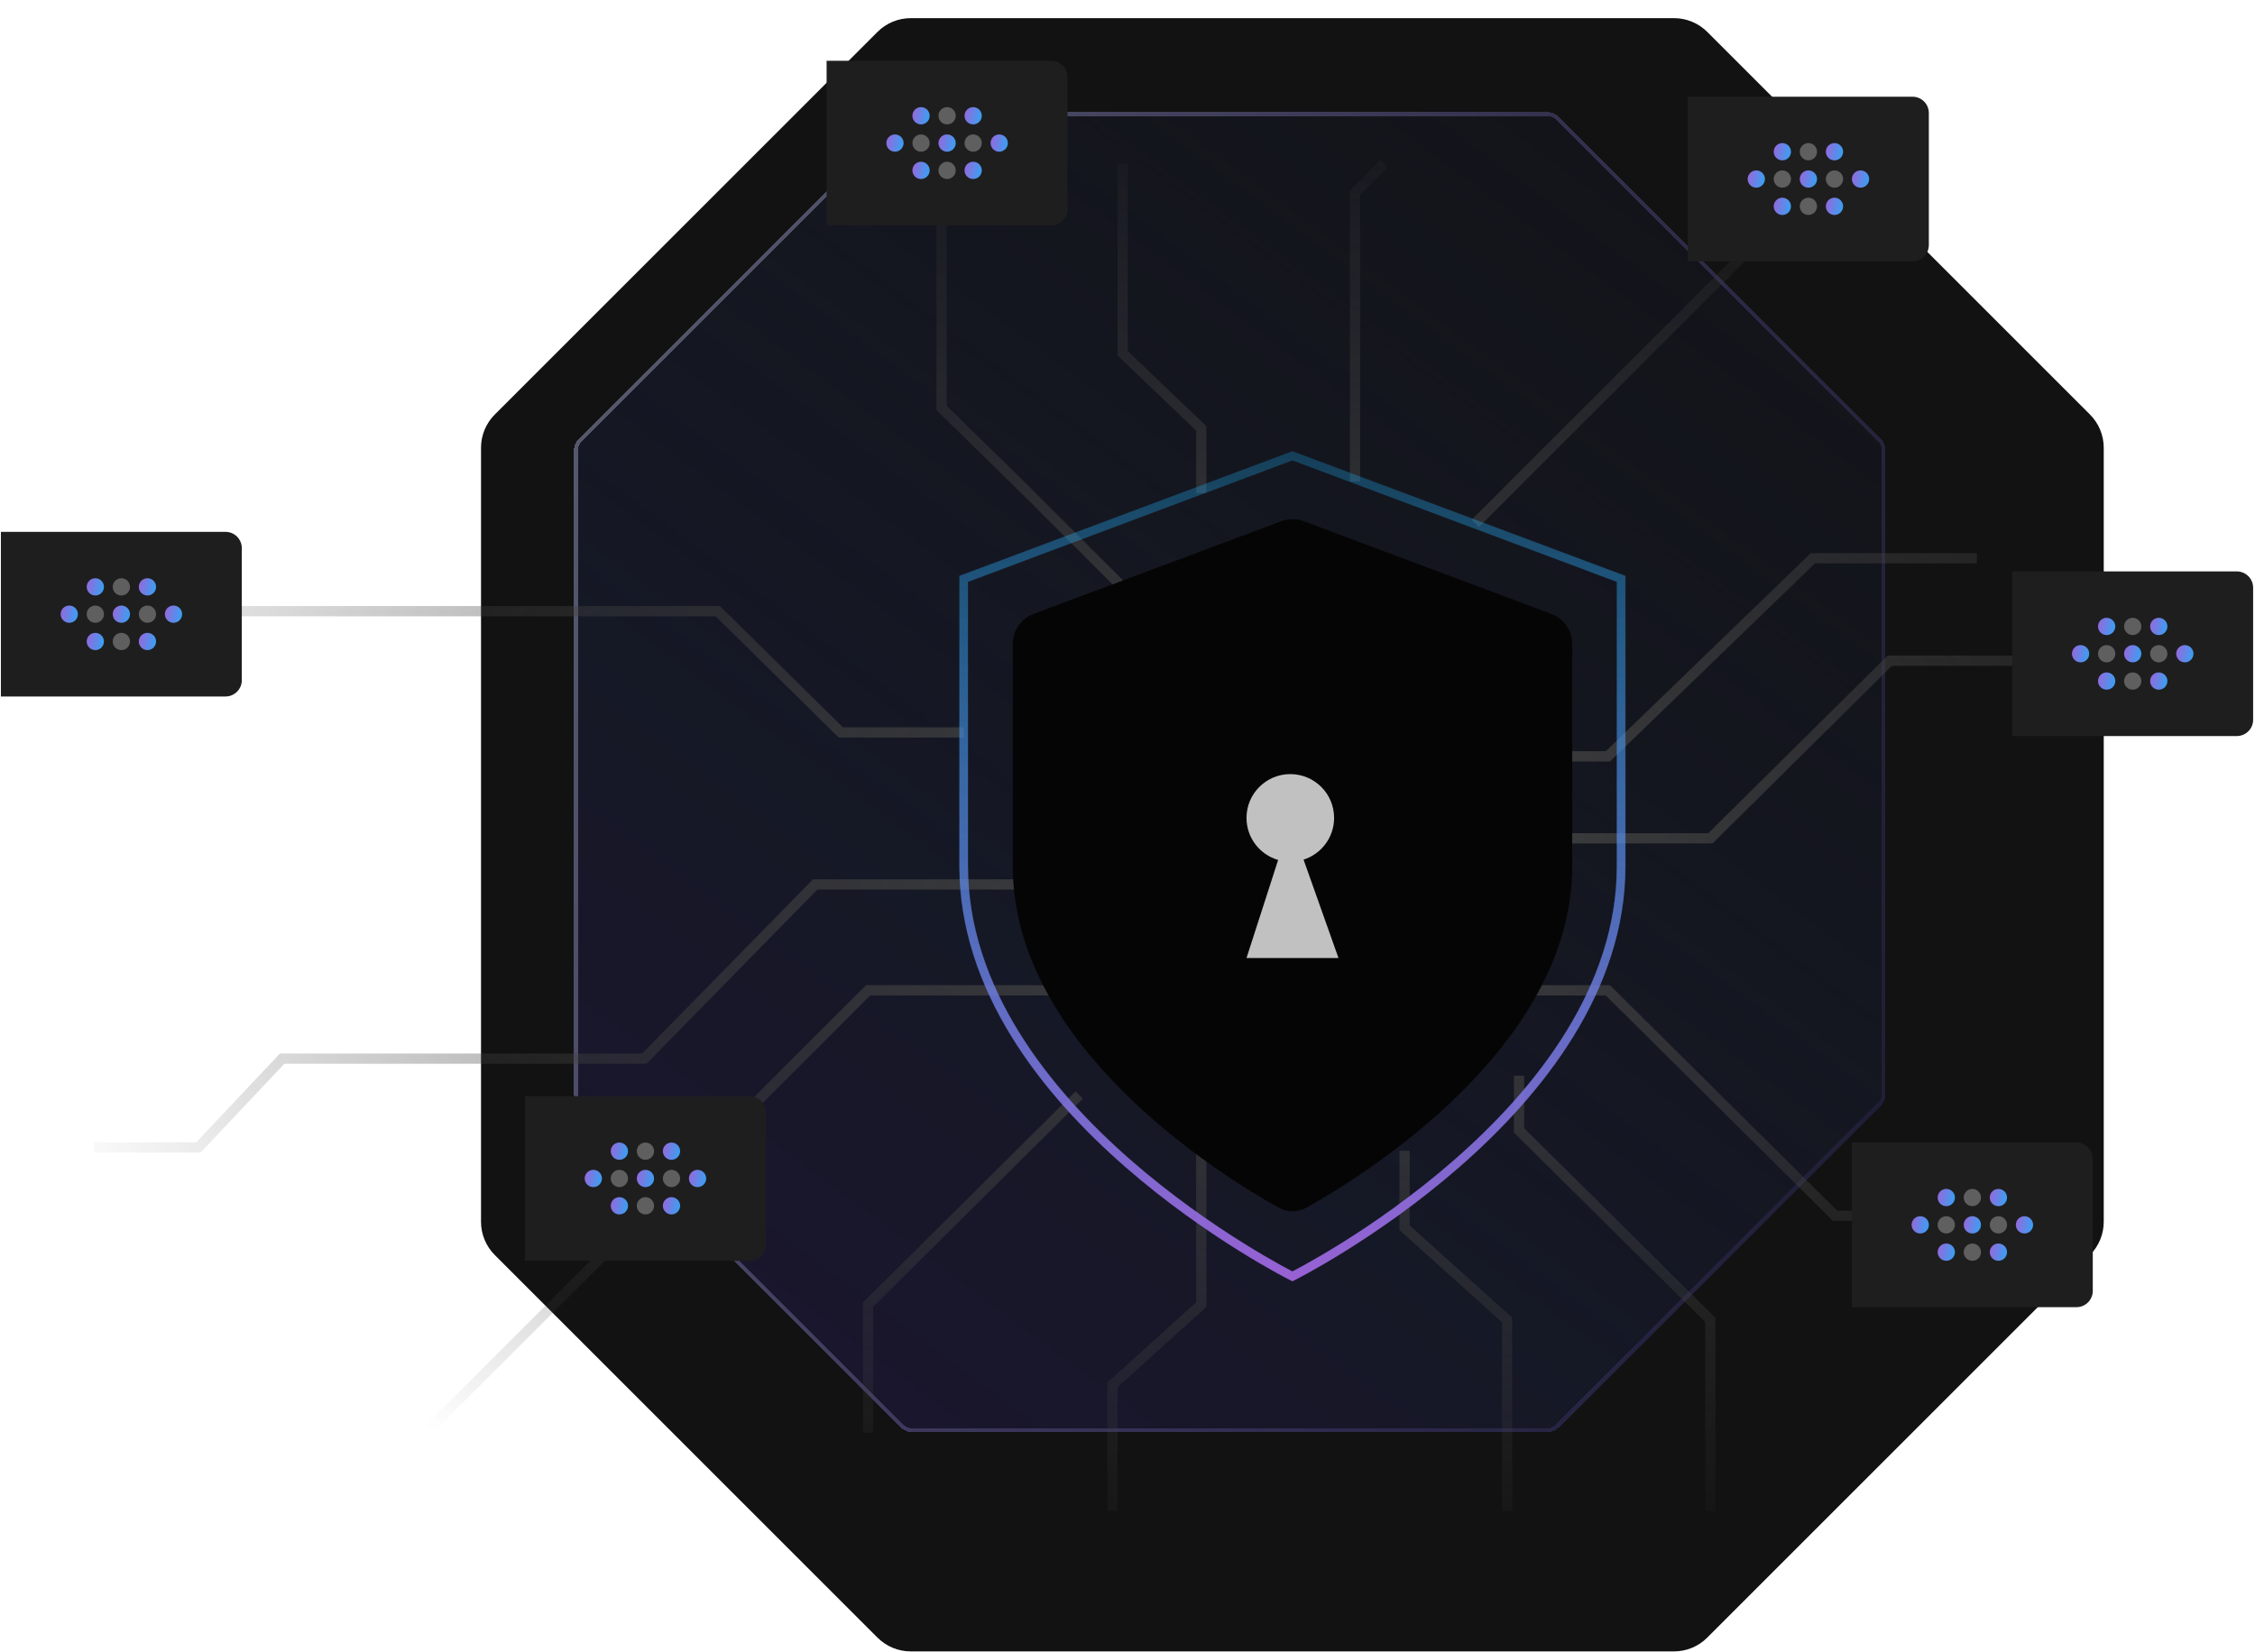 <svg width="288" height="211" viewBox="0 0 288 211" fill="none" xmlns="http://www.w3.org/2000/svg">
<path d="M213.799 2.318H116.316C114.724 2.318 113.198 2.95 112.073 4.075L63.191 52.957C62.066 54.082 61.434 55.608 61.434 57.2V156.087C61.434 157.678 62.066 159.204 63.191 160.329L112.073 209.211C113.198 210.337 114.724 210.969 116.316 210.969H213.799C215.391 210.969 216.917 210.337 218.042 209.211L266.924 160.329C268.049 159.204 268.681 157.678 268.681 156.087V57.2C268.681 55.608 268.049 54.082 266.924 52.957L218.042 4.075C216.917 2.95 215.391 2.318 213.799 2.318Z" fill="#121213"/>
<g filter="url(#filter0_d_4282_1187)">
<path d="M205.638 22.318H124.484C123.954 22.318 123.445 22.529 123.07 22.904L81.891 64.083C81.515 64.459 81.305 64.967 81.305 65.498V147.786C81.305 148.317 81.515 148.825 81.891 149.2L123.07 190.38C123.445 190.755 123.954 190.966 124.484 190.966H205.638C206.169 190.966 206.677 190.755 207.052 190.38L248.232 149.2C248.607 148.825 248.817 148.317 248.817 147.786V65.498C248.817 64.967 248.607 64.459 248.232 64.083L207.052 22.904C206.677 22.529 206.169 22.318 205.638 22.318Z" fill="url(#paint0_linear_4282_1187)" shape-rendering="crispEdges"/>
<path d="M124.484 22.568H205.638C206.102 22.568 206.548 22.753 206.876 23.081L248.055 64.26C248.383 64.588 248.567 65.034 248.567 65.498V147.786C248.567 148.25 248.383 148.695 248.055 149.023L206.876 190.203C206.548 190.531 206.102 190.716 205.638 190.716H124.484C124.02 190.716 123.574 190.531 123.246 190.203L82.067 149.023C81.739 148.695 81.555 148.25 81.555 147.786V65.498C81.555 65.034 81.739 64.588 82.067 64.26L123.246 23.081C123.574 22.753 124.02 22.568 124.484 22.568Z" stroke="url(#paint1_linear_4282_1187)" stroke-width="0.5" shape-rendering="crispEdges"/>
</g>
<path d="M12.027 146.593H25.338L36.029 135.247H82.288L104.108 112.99H130.729M15.519 191.761H45.63L110.872 126.518H139.893M110.872 183.033V166.667L137.828 139.893M142.075 193.07V176.923L153.422 166.667V147.029M179.388 147.029V156.848L192.48 168.631V193.07M194.007 137.429V144.411L218.446 168.631V193.07M192.48 126.518H205.353L234.374 155.321H251.83M200.335 107.099H218.446L241.357 84.406H280.415M252.485 71.314H231.538L205.353 96.625H198.496M188.414 66.869L234.374 20.909M173.06 61.499V24.619L176.769 20.909M153.422 62.999V54.73L143.384 45.13V20.909M127.892 20.909L120.255 27.237V52.112L130.729 62.367L145.496 77.135M123.092 93.57H107.381L91.671 78.078H12.027" stroke="url(#paint2_radial_4282_1187)" stroke-width="1.309"/>
<g filter="url(#filter1_f_4282_1187)">
<path d="M165.061 163.056C165.061 163.056 207.044 142.091 207.044 110.643V73.953L165.061 58.229L123.078 73.953V110.643C123.078 142.091 165.061 163.056 165.061 163.056Z" stroke="url(#paint3_linear_4282_1187)" stroke-width="1.135"/>
</g>
<path d="M165.061 163.056C165.061 163.056 207.044 142.091 207.044 110.642V73.953L165.061 58.229L123.078 73.953V110.642C123.078 142.091 165.061 163.056 165.061 163.056Z" stroke="url(#paint4_linear_4282_1187)" stroke-width="1.064"/>
<path d="M163.29 154.276C164.413 154.902 165.732 154.902 166.855 154.276C174.08 150.246 200.797 133.778 200.797 110.641V82.265C200.797 80.558 199.738 79.031 198.14 78.433L166.507 66.588C165.582 66.241 164.563 66.241 163.638 66.588L132.004 78.433C130.406 79.031 129.348 80.558 129.348 82.265V110.641C129.348 133.778 156.065 150.246 163.29 154.276Z" fill="#050505"/>
<path d="M164.793 98.894C167.882 98.894 170.387 101.398 170.387 104.487C170.387 106.986 168.748 109.102 166.486 109.819L170.946 122.388H159.199L163.239 109.861C160.906 109.188 159.199 107.038 159.199 104.487C159.199 101.398 161.704 98.894 164.793 98.894Z" fill="#C1C1C1"/>
<path d="M136.34 9.845C136.34 8.694 135.407 7.762 134.256 7.762H105.571V28.794H134.256C135.407 28.794 136.34 27.861 136.34 26.71V9.845Z" fill="#1E1E1F"/>
<circle cx="1.103" cy="1.103" r="1.103" transform="matrix(-1 0 0 1 125.391 13.686)" fill="url(#paint5_linear_4282_1187)"/>
<circle cx="1.103" cy="1.103" r="1.103" transform="matrix(-1 0 0 1 125.391 20.664)" fill="url(#paint6_linear_4282_1187)"/>
<circle cx="1.103" cy="1.103" r="1.103" transform="matrix(-1 0 0 1 128.719 17.175)" fill="url(#paint7_linear_4282_1187)"/>
<circle cx="1.103" cy="1.103" r="1.103" transform="matrix(-1 0 0 1 122.062 17.175)" fill="url(#paint8_linear_4282_1187)"/>
<circle cx="1.103" cy="1.103" r="1.103" transform="matrix(-1 0 0 1 115.406 17.175)" fill="url(#paint9_linear_4282_1187)"/>
<circle opacity="0.4" cx="1.103" cy="1.103" r="1.103" transform="matrix(-1 0 0 1 122.062 13.686)" fill="#C1C1C1"/>
<circle opacity="0.4" cx="1.103" cy="1.103" r="1.103" transform="matrix(-1 0 0 1 122.062 20.664)" fill="#C1C1C1"/>
<circle opacity="0.4" cx="1.103" cy="1.103" r="1.103" transform="matrix(-1 0 0 1 125.391 17.175)" fill="#C1C1C1"/>
<circle opacity="0.4" cx="1.103" cy="1.103" r="1.103" transform="matrix(-1 0 0 1 118.734 17.175)" fill="#C1C1C1"/>
<circle cx="1.103" cy="1.103" r="1.103" transform="matrix(-1 0 0 1 118.734 13.686)" fill="url(#paint10_linear_4282_1187)"/>
<circle cx="1.103" cy="1.103" r="1.103" transform="matrix(-1 0 0 1 118.734 20.664)" fill="url(#paint11_linear_4282_1187)"/>
<path d="M97.812 142.121C97.812 140.97 96.88 140.037 95.729 140.037H67.044V161.069H95.729C96.88 161.069 97.812 160.137 97.812 158.986V142.121Z" fill="#1E1E1F"/>
<circle cx="1.103" cy="1.103" r="1.103" transform="matrix(-1 0 0 1 86.863 145.962)" fill="url(#paint12_linear_4282_1187)"/>
<circle cx="1.103" cy="1.103" r="1.103" transform="matrix(-1 0 0 1 86.863 152.939)" fill="url(#paint13_linear_4282_1187)"/>
<circle cx="1.103" cy="1.103" r="1.103" transform="matrix(-1 0 0 1 90.191 149.45)" fill="url(#paint14_linear_4282_1187)"/>
<circle cx="1.103" cy="1.103" r="1.103" transform="matrix(-1 0 0 1 83.535 149.45)" fill="url(#paint15_linear_4282_1187)"/>
<circle cx="1.103" cy="1.103" r="1.103" transform="matrix(-1 0 0 1 76.879 149.45)" fill="url(#paint16_linear_4282_1187)"/>
<circle opacity="0.4" cx="1.103" cy="1.103" r="1.103" transform="matrix(-1 0 0 1 83.535 145.962)" fill="#C1C1C1"/>
<circle opacity="0.4" cx="1.103" cy="1.103" r="1.103" transform="matrix(-1 0 0 1 83.535 152.939)" fill="#C1C1C1"/>
<circle opacity="0.4" cx="1.103" cy="1.103" r="1.103" transform="matrix(-1 0 0 1 86.863 149.45)" fill="#C1C1C1"/>
<circle opacity="0.4" cx="1.103" cy="1.103" r="1.103" transform="matrix(-1 0 0 1 80.207 149.45)" fill="#C1C1C1"/>
<circle cx="1.103" cy="1.103" r="1.103" transform="matrix(-1 0 0 1 80.207 145.962)" fill="url(#paint17_linear_4282_1187)"/>
<circle cx="1.103" cy="1.103" r="1.103" transform="matrix(-1 0 0 1 80.207 152.939)" fill="url(#paint18_linear_4282_1187)"/>
<path d="M267.281 148.044C267.281 146.894 266.348 145.961 265.198 145.961H236.513V166.993H265.198C266.348 166.993 267.281 166.06 267.281 164.91V148.044Z" fill="#1E1E1F"/>
<circle cx="1.103" cy="1.103" r="1.103" transform="matrix(-1 0 0 1 256.332 151.886)" fill="url(#paint19_linear_4282_1187)"/>
<circle cx="1.103" cy="1.103" r="1.103" transform="matrix(-1 0 0 1 256.332 158.863)" fill="url(#paint20_linear_4282_1187)"/>
<circle cx="1.103" cy="1.103" r="1.103" transform="matrix(-1 0 0 1 259.66 155.374)" fill="url(#paint21_linear_4282_1187)"/>
<circle cx="1.103" cy="1.103" r="1.103" transform="matrix(-1 0 0 1 253.004 155.374)" fill="url(#paint22_linear_4282_1187)"/>
<circle cx="1.103" cy="1.103" r="1.103" transform="matrix(-1 0 0 1 246.348 155.374)" fill="url(#paint23_linear_4282_1187)"/>
<circle opacity="0.4" cx="1.103" cy="1.103" r="1.103" transform="matrix(-1 0 0 1 253.004 151.886)" fill="#C1C1C1"/>
<circle opacity="0.4" cx="1.103" cy="1.103" r="1.103" transform="matrix(-1 0 0 1 253.004 158.863)" fill="#C1C1C1"/>
<circle opacity="0.4" cx="1.103" cy="1.103" r="1.103" transform="matrix(-1 0 0 1 256.332 155.374)" fill="#C1C1C1"/>
<circle opacity="0.4" cx="1.103" cy="1.103" r="1.103" transform="matrix(-1 0 0 1 249.676 155.374)" fill="#C1C1C1"/>
<circle cx="1.103" cy="1.103" r="1.103" transform="matrix(-1 0 0 1 249.676 151.886)" fill="url(#paint24_linear_4282_1187)"/>
<circle cx="1.103" cy="1.103" r="1.103" transform="matrix(-1 0 0 1 249.676 158.863)" fill="url(#paint25_linear_4282_1187)"/>
<path d="M287.762 75.083C287.762 73.933 286.829 73 285.678 73H256.993V94.032H285.678C286.829 94.032 287.762 93.099 287.762 91.949V75.083Z" fill="#1E1E1F"/>
<circle cx="1.103" cy="1.103" r="1.103" transform="matrix(-1 0 0 1 276.812 78.925)" fill="url(#paint26_linear_4282_1187)"/>
<circle cx="1.103" cy="1.103" r="1.103" transform="matrix(-1 0 0 1 276.812 85.902)" fill="url(#paint27_linear_4282_1187)"/>
<circle cx="1.103" cy="1.103" r="1.103" transform="matrix(-1 0 0 1 280.141 82.413)" fill="url(#paint28_linear_4282_1187)"/>
<circle cx="1.103" cy="1.103" r="1.103" transform="matrix(-1 0 0 1 273.484 82.413)" fill="url(#paint29_linear_4282_1187)"/>
<circle cx="1.103" cy="1.103" r="1.103" transform="matrix(-1 0 0 1 266.828 82.413)" fill="url(#paint30_linear_4282_1187)"/>
<circle opacity="0.4" cx="1.103" cy="1.103" r="1.103" transform="matrix(-1 0 0 1 273.484 78.925)" fill="#C1C1C1"/>
<circle opacity="0.4" cx="1.103" cy="1.103" r="1.103" transform="matrix(-1 0 0 1 273.484 85.902)" fill="#C1C1C1"/>
<circle opacity="0.4" cx="1.103" cy="1.103" r="1.103" transform="matrix(-1 0 0 1 276.812 82.413)" fill="#C1C1C1"/>
<circle opacity="0.4" cx="1.103" cy="1.103" r="1.103" transform="matrix(-1 0 0 1 270.156 82.413)" fill="#C1C1C1"/>
<circle cx="1.103" cy="1.103" r="1.103" transform="matrix(-1 0 0 1 270.156 78.925)" fill="url(#paint31_linear_4282_1187)"/>
<circle cx="1.103" cy="1.103" r="1.103" transform="matrix(-1 0 0 1 270.156 85.902)" fill="url(#paint32_linear_4282_1187)"/>
<path d="M246.344 14.439C246.344 13.288 245.411 12.355 244.26 12.355H215.575V33.388H244.26C245.411 33.388 246.344 32.455 246.344 31.304V14.439Z" fill="#1E1E1F"/>
<circle cx="1.103" cy="1.103" r="1.103" transform="matrix(-1 0 0 1 235.395 18.28)" fill="url(#paint33_linear_4282_1187)"/>
<circle cx="1.103" cy="1.103" r="1.103" transform="matrix(-1 0 0 1 235.395 25.257)" fill="url(#paint34_linear_4282_1187)"/>
<circle cx="1.103" cy="1.103" r="1.103" transform="matrix(-1 0 0 1 238.723 21.769)" fill="url(#paint35_linear_4282_1187)"/>
<circle cx="1.103" cy="1.103" r="1.103" transform="matrix(-1 0 0 1 232.066 21.769)" fill="url(#paint36_linear_4282_1187)"/>
<circle cx="1.103" cy="1.103" r="1.103" transform="matrix(-1 0 0 1 225.41 21.769)" fill="url(#paint37_linear_4282_1187)"/>
<circle opacity="0.4" cx="1.103" cy="1.103" r="1.103" transform="matrix(-1 0 0 1 232.066 18.28)" fill="#C1C1C1"/>
<circle opacity="0.4" cx="1.103" cy="1.103" r="1.103" transform="matrix(-1 0 0 1 232.066 25.257)" fill="#C1C1C1"/>
<circle opacity="0.4" cx="1.103" cy="1.103" r="1.103" transform="matrix(-1 0 0 1 235.395 21.769)" fill="#C1C1C1"/>
<circle opacity="0.4" cx="1.103" cy="1.103" r="1.103" transform="matrix(-1 0 0 1 228.738 21.769)" fill="#C1C1C1"/>
<circle cx="1.103" cy="1.103" r="1.103" transform="matrix(-1 0 0 1 228.738 18.28)" fill="url(#paint38_linear_4282_1187)"/>
<circle cx="1.103" cy="1.103" r="1.103" transform="matrix(-1 0 0 1 228.738 25.257)" fill="url(#paint39_linear_4282_1187)"/>
<path d="M30.883 70.029C30.883 68.878 29.95 67.945 28.799 67.945H0.114V88.978H28.799C29.95 88.978 30.883 88.045 30.883 86.894V70.029Z" fill="#1E1E1F"/>
<circle cx="1.103" cy="1.103" r="1.103" transform="matrix(-1 0 0 1 19.934 73.87)" fill="url(#paint40_linear_4282_1187)"/>
<circle cx="1.103" cy="1.103" r="1.103" transform="matrix(-1 0 0 1 19.934 80.847)" fill="url(#paint41_linear_4282_1187)"/>
<circle cx="1.103" cy="1.103" r="1.103" transform="matrix(-1 0 0 1 23.262 77.359)" fill="url(#paint42_linear_4282_1187)"/>
<circle cx="1.103" cy="1.103" r="1.103" transform="matrix(-1 0 0 1 16.605 77.359)" fill="url(#paint43_linear_4282_1187)"/>
<circle cx="1.103" cy="1.103" r="1.103" transform="matrix(-1 0 0 1 9.949 77.359)" fill="url(#paint44_linear_4282_1187)"/>
<circle opacity="0.4" cx="1.103" cy="1.103" r="1.103" transform="matrix(-1 0 0 1 16.605 73.87)" fill="#C1C1C1"/>
<circle opacity="0.4" cx="1.103" cy="1.103" r="1.103" transform="matrix(-1 0 0 1 16.605 80.847)" fill="#C1C1C1"/>
<circle opacity="0.4" cx="1.103" cy="1.103" r="1.103" transform="matrix(-1 0 0 1 19.934 77.359)" fill="#C1C1C1"/>
<circle opacity="0.4" cx="1.103" cy="1.103" r="1.103" transform="matrix(-1 0 0 1 13.277 77.359)" fill="#C1C1C1"/>
<circle cx="1.103" cy="1.103" r="1.103" transform="matrix(-1 0 0 1 13.277 73.87)" fill="url(#paint45_linear_4282_1187)"/>
<circle cx="1.103" cy="1.103" r="1.103" transform="matrix(-1 0 0 1 13.277 80.847)" fill="url(#paint46_linear_4282_1187)"/>
<defs>
<filter id="filter0_d_4282_1187" x="59.805" y="0.818" width="194.512" height="195.647" filterUnits="userSpaceOnUse" color-interpolation-filters="sRGB">
<feFlood flood-opacity="0" result="BackgroundImageFix"/>
<feColorMatrix in="SourceAlpha" type="matrix" values="0 0 0 0 0 0 0 0 0 0 0 0 0 0 0 0 0 0 127 0" result="hardAlpha"/>
<feOffset dx="-8" dy="-8"/>
<feGaussianBlur stdDeviation="6.75"/>
<feComposite in2="hardAlpha" operator="out"/>
<feColorMatrix type="matrix" values="0 0 0 0 0 0 0 0 0 0 0 0 0 0 0 0 0 0 0.25 0"/>
<feBlend mode="normal" in2="BackgroundImageFix" result="effect1_dropShadow_4282_1187"/>
<feBlend mode="normal" in="SourceGraphic" in2="effect1_dropShadow_4282_1187" result="shape"/>
</filter>
<filter id="filter1_f_4282_1187" x="118.512" y="53.623" width="93.102" height="114.068" filterUnits="userSpaceOnUse" color-interpolation-filters="sRGB">
<feFlood flood-opacity="0" result="BackgroundImageFix"/>
<feBlend mode="normal" in="SourceGraphic" in2="BackgroundImageFix" result="shape"/>
<feGaussianBlur stdDeviation="2" result="effect1_foregroundBlur_4282_1187"/>
</filter>
<linearGradient id="paint0_linear_4282_1187" x1="243.139" y1="-17.531" x2="97.704" y2="178.27" gradientUnits="userSpaceOnUse">
<stop stop-color="#151825" stop-opacity="0.1"/>
<stop offset="0.737" stop-color="#151825"/>
<stop offset="1" stop-color="#1A162E"/>
</linearGradient>
<linearGradient id="paint1_linear_4282_1187" x1="85.293" y1="22.318" x2="277.728" y2="89.581" gradientUnits="userSpaceOnUse">
<stop stop-color="#595D6C"/>
<stop offset="1" stop-color="#4A3B87" stop-opacity="0.18"/>
</linearGradient>
<radialGradient id="paint2_radial_4282_1187" cx="0" cy="0" r="1" gradientUnits="userSpaceOnUse" gradientTransform="translate(166.514 106.989) rotate(90.025) scale(98.555 176.875)">
<stop stop-color="#424242"/>
<stop offset="1" stop-color="#424242" stop-opacity="0"/>
</radialGradient>
<linearGradient id="paint3_linear_4282_1187" x1="171.415" y1="51.116" x2="171.415" y2="195.005" gradientUnits="userSpaceOnUse">
<stop stop-color="#12B7FB" stop-opacity="0.1"/>
<stop offset="1" stop-color="#C34DD1"/>
</linearGradient>
<linearGradient id="paint4_linear_4282_1187" x1="171.415" y1="51.116" x2="171.415" y2="195.004" gradientUnits="userSpaceOnUse">
<stop stop-color="#12B7FB" stop-opacity="0.1"/>
<stop offset="1" stop-color="#C34DD1"/>
</linearGradient>
<linearGradient id="paint5_linear_4282_1187" x1="-2.047" y1="-1.857" x2="4.065" y2="-3.105" gradientUnits="userSpaceOnUse">
<stop stop-color="#00C2FF"/>
<stop offset="1" stop-color="#FF29C3"/>
</linearGradient>
<linearGradient id="paint6_linear_4282_1187" x1="-2.047" y1="-1.857" x2="4.065" y2="-3.105" gradientUnits="userSpaceOnUse">
<stop stop-color="#00C2FF"/>
<stop offset="1" stop-color="#FF29C3"/>
</linearGradient>
<linearGradient id="paint7_linear_4282_1187" x1="-2.047" y1="-1.857" x2="4.065" y2="-3.105" gradientUnits="userSpaceOnUse">
<stop stop-color="#00C2FF"/>
<stop offset="1" stop-color="#FF29C3"/>
</linearGradient>
<linearGradient id="paint8_linear_4282_1187" x1="-2.047" y1="-1.857" x2="4.065" y2="-3.105" gradientUnits="userSpaceOnUse">
<stop stop-color="#00C2FF"/>
<stop offset="1" stop-color="#FF29C3"/>
</linearGradient>
<linearGradient id="paint9_linear_4282_1187" x1="-2.047" y1="-1.857" x2="4.065" y2="-3.105" gradientUnits="userSpaceOnUse">
<stop stop-color="#00C2FF"/>
<stop offset="1" stop-color="#FF29C3"/>
</linearGradient>
<linearGradient id="paint10_linear_4282_1187" x1="-2.047" y1="-1.857" x2="4.065" y2="-3.105" gradientUnits="userSpaceOnUse">
<stop stop-color="#00C2FF"/>
<stop offset="1" stop-color="#FF29C3"/>
</linearGradient>
<linearGradient id="paint11_linear_4282_1187" x1="-2.047" y1="-1.857" x2="4.065" y2="-3.105" gradientUnits="userSpaceOnUse">
<stop stop-color="#00C2FF"/>
<stop offset="1" stop-color="#FF29C3"/>
</linearGradient>
<linearGradient id="paint12_linear_4282_1187" x1="-2.047" y1="-1.857" x2="4.065" y2="-3.105" gradientUnits="userSpaceOnUse">
<stop stop-color="#00C2FF"/>
<stop offset="1" stop-color="#FF29C3"/>
</linearGradient>
<linearGradient id="paint13_linear_4282_1187" x1="-2.047" y1="-1.857" x2="4.065" y2="-3.105" gradientUnits="userSpaceOnUse">
<stop stop-color="#00C2FF"/>
<stop offset="1" stop-color="#FF29C3"/>
</linearGradient>
<linearGradient id="paint14_linear_4282_1187" x1="-2.047" y1="-1.857" x2="4.065" y2="-3.105" gradientUnits="userSpaceOnUse">
<stop stop-color="#00C2FF"/>
<stop offset="1" stop-color="#FF29C3"/>
</linearGradient>
<linearGradient id="paint15_linear_4282_1187" x1="-2.047" y1="-1.857" x2="4.065" y2="-3.105" gradientUnits="userSpaceOnUse">
<stop stop-color="#00C2FF"/>
<stop offset="1" stop-color="#FF29C3"/>
</linearGradient>
<linearGradient id="paint16_linear_4282_1187" x1="-2.047" y1="-1.857" x2="4.065" y2="-3.105" gradientUnits="userSpaceOnUse">
<stop stop-color="#00C2FF"/>
<stop offset="1" stop-color="#FF29C3"/>
</linearGradient>
<linearGradient id="paint17_linear_4282_1187" x1="-2.047" y1="-1.857" x2="4.065" y2="-3.105" gradientUnits="userSpaceOnUse">
<stop stop-color="#00C2FF"/>
<stop offset="1" stop-color="#FF29C3"/>
</linearGradient>
<linearGradient id="paint18_linear_4282_1187" x1="-2.047" y1="-1.857" x2="4.065" y2="-3.105" gradientUnits="userSpaceOnUse">
<stop stop-color="#00C2FF"/>
<stop offset="1" stop-color="#FF29C3"/>
</linearGradient>
<linearGradient id="paint19_linear_4282_1187" x1="-2.047" y1="-1.857" x2="4.065" y2="-3.105" gradientUnits="userSpaceOnUse">
<stop stop-color="#00C2FF"/>
<stop offset="1" stop-color="#FF29C3"/>
</linearGradient>
<linearGradient id="paint20_linear_4282_1187" x1="-2.047" y1="-1.857" x2="4.065" y2="-3.105" gradientUnits="userSpaceOnUse">
<stop stop-color="#00C2FF"/>
<stop offset="1" stop-color="#FF29C3"/>
</linearGradient>
<linearGradient id="paint21_linear_4282_1187" x1="-2.047" y1="-1.857" x2="4.065" y2="-3.105" gradientUnits="userSpaceOnUse">
<stop stop-color="#00C2FF"/>
<stop offset="1" stop-color="#FF29C3"/>
</linearGradient>
<linearGradient id="paint22_linear_4282_1187" x1="-2.047" y1="-1.857" x2="4.065" y2="-3.105" gradientUnits="userSpaceOnUse">
<stop stop-color="#00C2FF"/>
<stop offset="1" stop-color="#FF29C3"/>
</linearGradient>
<linearGradient id="paint23_linear_4282_1187" x1="-2.047" y1="-1.857" x2="4.065" y2="-3.105" gradientUnits="userSpaceOnUse">
<stop stop-color="#00C2FF"/>
<stop offset="1" stop-color="#FF29C3"/>
</linearGradient>
<linearGradient id="paint24_linear_4282_1187" x1="-2.047" y1="-1.857" x2="4.065" y2="-3.105" gradientUnits="userSpaceOnUse">
<stop stop-color="#00C2FF"/>
<stop offset="1" stop-color="#FF29C3"/>
</linearGradient>
<linearGradient id="paint25_linear_4282_1187" x1="-2.047" y1="-1.857" x2="4.065" y2="-3.105" gradientUnits="userSpaceOnUse">
<stop stop-color="#00C2FF"/>
<stop offset="1" stop-color="#FF29C3"/>
</linearGradient>
<linearGradient id="paint26_linear_4282_1187" x1="-2.047" y1="-1.857" x2="4.065" y2="-3.105" gradientUnits="userSpaceOnUse">
<stop stop-color="#00C2FF"/>
<stop offset="1" stop-color="#FF29C3"/>
</linearGradient>
<linearGradient id="paint27_linear_4282_1187" x1="-2.047" y1="-1.857" x2="4.065" y2="-3.105" gradientUnits="userSpaceOnUse">
<stop stop-color="#00C2FF"/>
<stop offset="1" stop-color="#FF29C3"/>
</linearGradient>
<linearGradient id="paint28_linear_4282_1187" x1="-2.047" y1="-1.857" x2="4.065" y2="-3.105" gradientUnits="userSpaceOnUse">
<stop stop-color="#00C2FF"/>
<stop offset="1" stop-color="#FF29C3"/>
</linearGradient>
<linearGradient id="paint29_linear_4282_1187" x1="-2.047" y1="-1.857" x2="4.065" y2="-3.105" gradientUnits="userSpaceOnUse">
<stop stop-color="#00C2FF"/>
<stop offset="1" stop-color="#FF29C3"/>
</linearGradient>
<linearGradient id="paint30_linear_4282_1187" x1="-2.047" y1="-1.857" x2="4.065" y2="-3.105" gradientUnits="userSpaceOnUse">
<stop stop-color="#00C2FF"/>
<stop offset="1" stop-color="#FF29C3"/>
</linearGradient>
<linearGradient id="paint31_linear_4282_1187" x1="-2.047" y1="-1.857" x2="4.065" y2="-3.105" gradientUnits="userSpaceOnUse">
<stop stop-color="#00C2FF"/>
<stop offset="1" stop-color="#FF29C3"/>
</linearGradient>
<linearGradient id="paint32_linear_4282_1187" x1="-2.047" y1="-1.857" x2="4.065" y2="-3.105" gradientUnits="userSpaceOnUse">
<stop stop-color="#00C2FF"/>
<stop offset="1" stop-color="#FF29C3"/>
</linearGradient>
<linearGradient id="paint33_linear_4282_1187" x1="-2.047" y1="-1.857" x2="4.065" y2="-3.105" gradientUnits="userSpaceOnUse">
<stop stop-color="#00C2FF"/>
<stop offset="1" stop-color="#FF29C3"/>
</linearGradient>
<linearGradient id="paint34_linear_4282_1187" x1="-2.047" y1="-1.857" x2="4.065" y2="-3.105" gradientUnits="userSpaceOnUse">
<stop stop-color="#00C2FF"/>
<stop offset="1" stop-color="#FF29C3"/>
</linearGradient>
<linearGradient id="paint35_linear_4282_1187" x1="-2.047" y1="-1.857" x2="4.065" y2="-3.105" gradientUnits="userSpaceOnUse">
<stop stop-color="#00C2FF"/>
<stop offset="1" stop-color="#FF29C3"/>
</linearGradient>
<linearGradient id="paint36_linear_4282_1187" x1="-2.047" y1="-1.857" x2="4.065" y2="-3.105" gradientUnits="userSpaceOnUse">
<stop stop-color="#00C2FF"/>
<stop offset="1" stop-color="#FF29C3"/>
</linearGradient>
<linearGradient id="paint37_linear_4282_1187" x1="-2.047" y1="-1.857" x2="4.065" y2="-3.105" gradientUnits="userSpaceOnUse">
<stop stop-color="#00C2FF"/>
<stop offset="1" stop-color="#FF29C3"/>
</linearGradient>
<linearGradient id="paint38_linear_4282_1187" x1="-2.047" y1="-1.857" x2="4.065" y2="-3.105" gradientUnits="userSpaceOnUse">
<stop stop-color="#00C2FF"/>
<stop offset="1" stop-color="#FF29C3"/>
</linearGradient>
<linearGradient id="paint39_linear_4282_1187" x1="-2.047" y1="-1.857" x2="4.065" y2="-3.105" gradientUnits="userSpaceOnUse">
<stop stop-color="#00C2FF"/>
<stop offset="1" stop-color="#FF29C3"/>
</linearGradient>
<linearGradient id="paint40_linear_4282_1187" x1="-2.047" y1="-1.857" x2="4.065" y2="-3.105" gradientUnits="userSpaceOnUse">
<stop stop-color="#00C2FF"/>
<stop offset="1" stop-color="#FF29C3"/>
</linearGradient>
<linearGradient id="paint41_linear_4282_1187" x1="-2.047" y1="-1.857" x2="4.065" y2="-3.105" gradientUnits="userSpaceOnUse">
<stop stop-color="#00C2FF"/>
<stop offset="1" stop-color="#FF29C3"/>
</linearGradient>
<linearGradient id="paint42_linear_4282_1187" x1="-2.047" y1="-1.857" x2="4.065" y2="-3.105" gradientUnits="userSpaceOnUse">
<stop stop-color="#00C2FF"/>
<stop offset="1" stop-color="#FF29C3"/>
</linearGradient>
<linearGradient id="paint43_linear_4282_1187" x1="-2.047" y1="-1.857" x2="4.065" y2="-3.105" gradientUnits="userSpaceOnUse">
<stop stop-color="#00C2FF"/>
<stop offset="1" stop-color="#FF29C3"/>
</linearGradient>
<linearGradient id="paint44_linear_4282_1187" x1="-2.047" y1="-1.857" x2="4.065" y2="-3.105" gradientUnits="userSpaceOnUse">
<stop stop-color="#00C2FF"/>
<stop offset="1" stop-color="#FF29C3"/>
</linearGradient>
<linearGradient id="paint45_linear_4282_1187" x1="-2.047" y1="-1.857" x2="4.065" y2="-3.105" gradientUnits="userSpaceOnUse">
<stop stop-color="#00C2FF"/>
<stop offset="1" stop-color="#FF29C3"/>
</linearGradient>
<linearGradient id="paint46_linear_4282_1187" x1="-2.047" y1="-1.857" x2="4.065" y2="-3.105" gradientUnits="userSpaceOnUse">
<stop stop-color="#00C2FF"/>
<stop offset="1" stop-color="#FF29C3"/>
</linearGradient>
</defs>
</svg>
